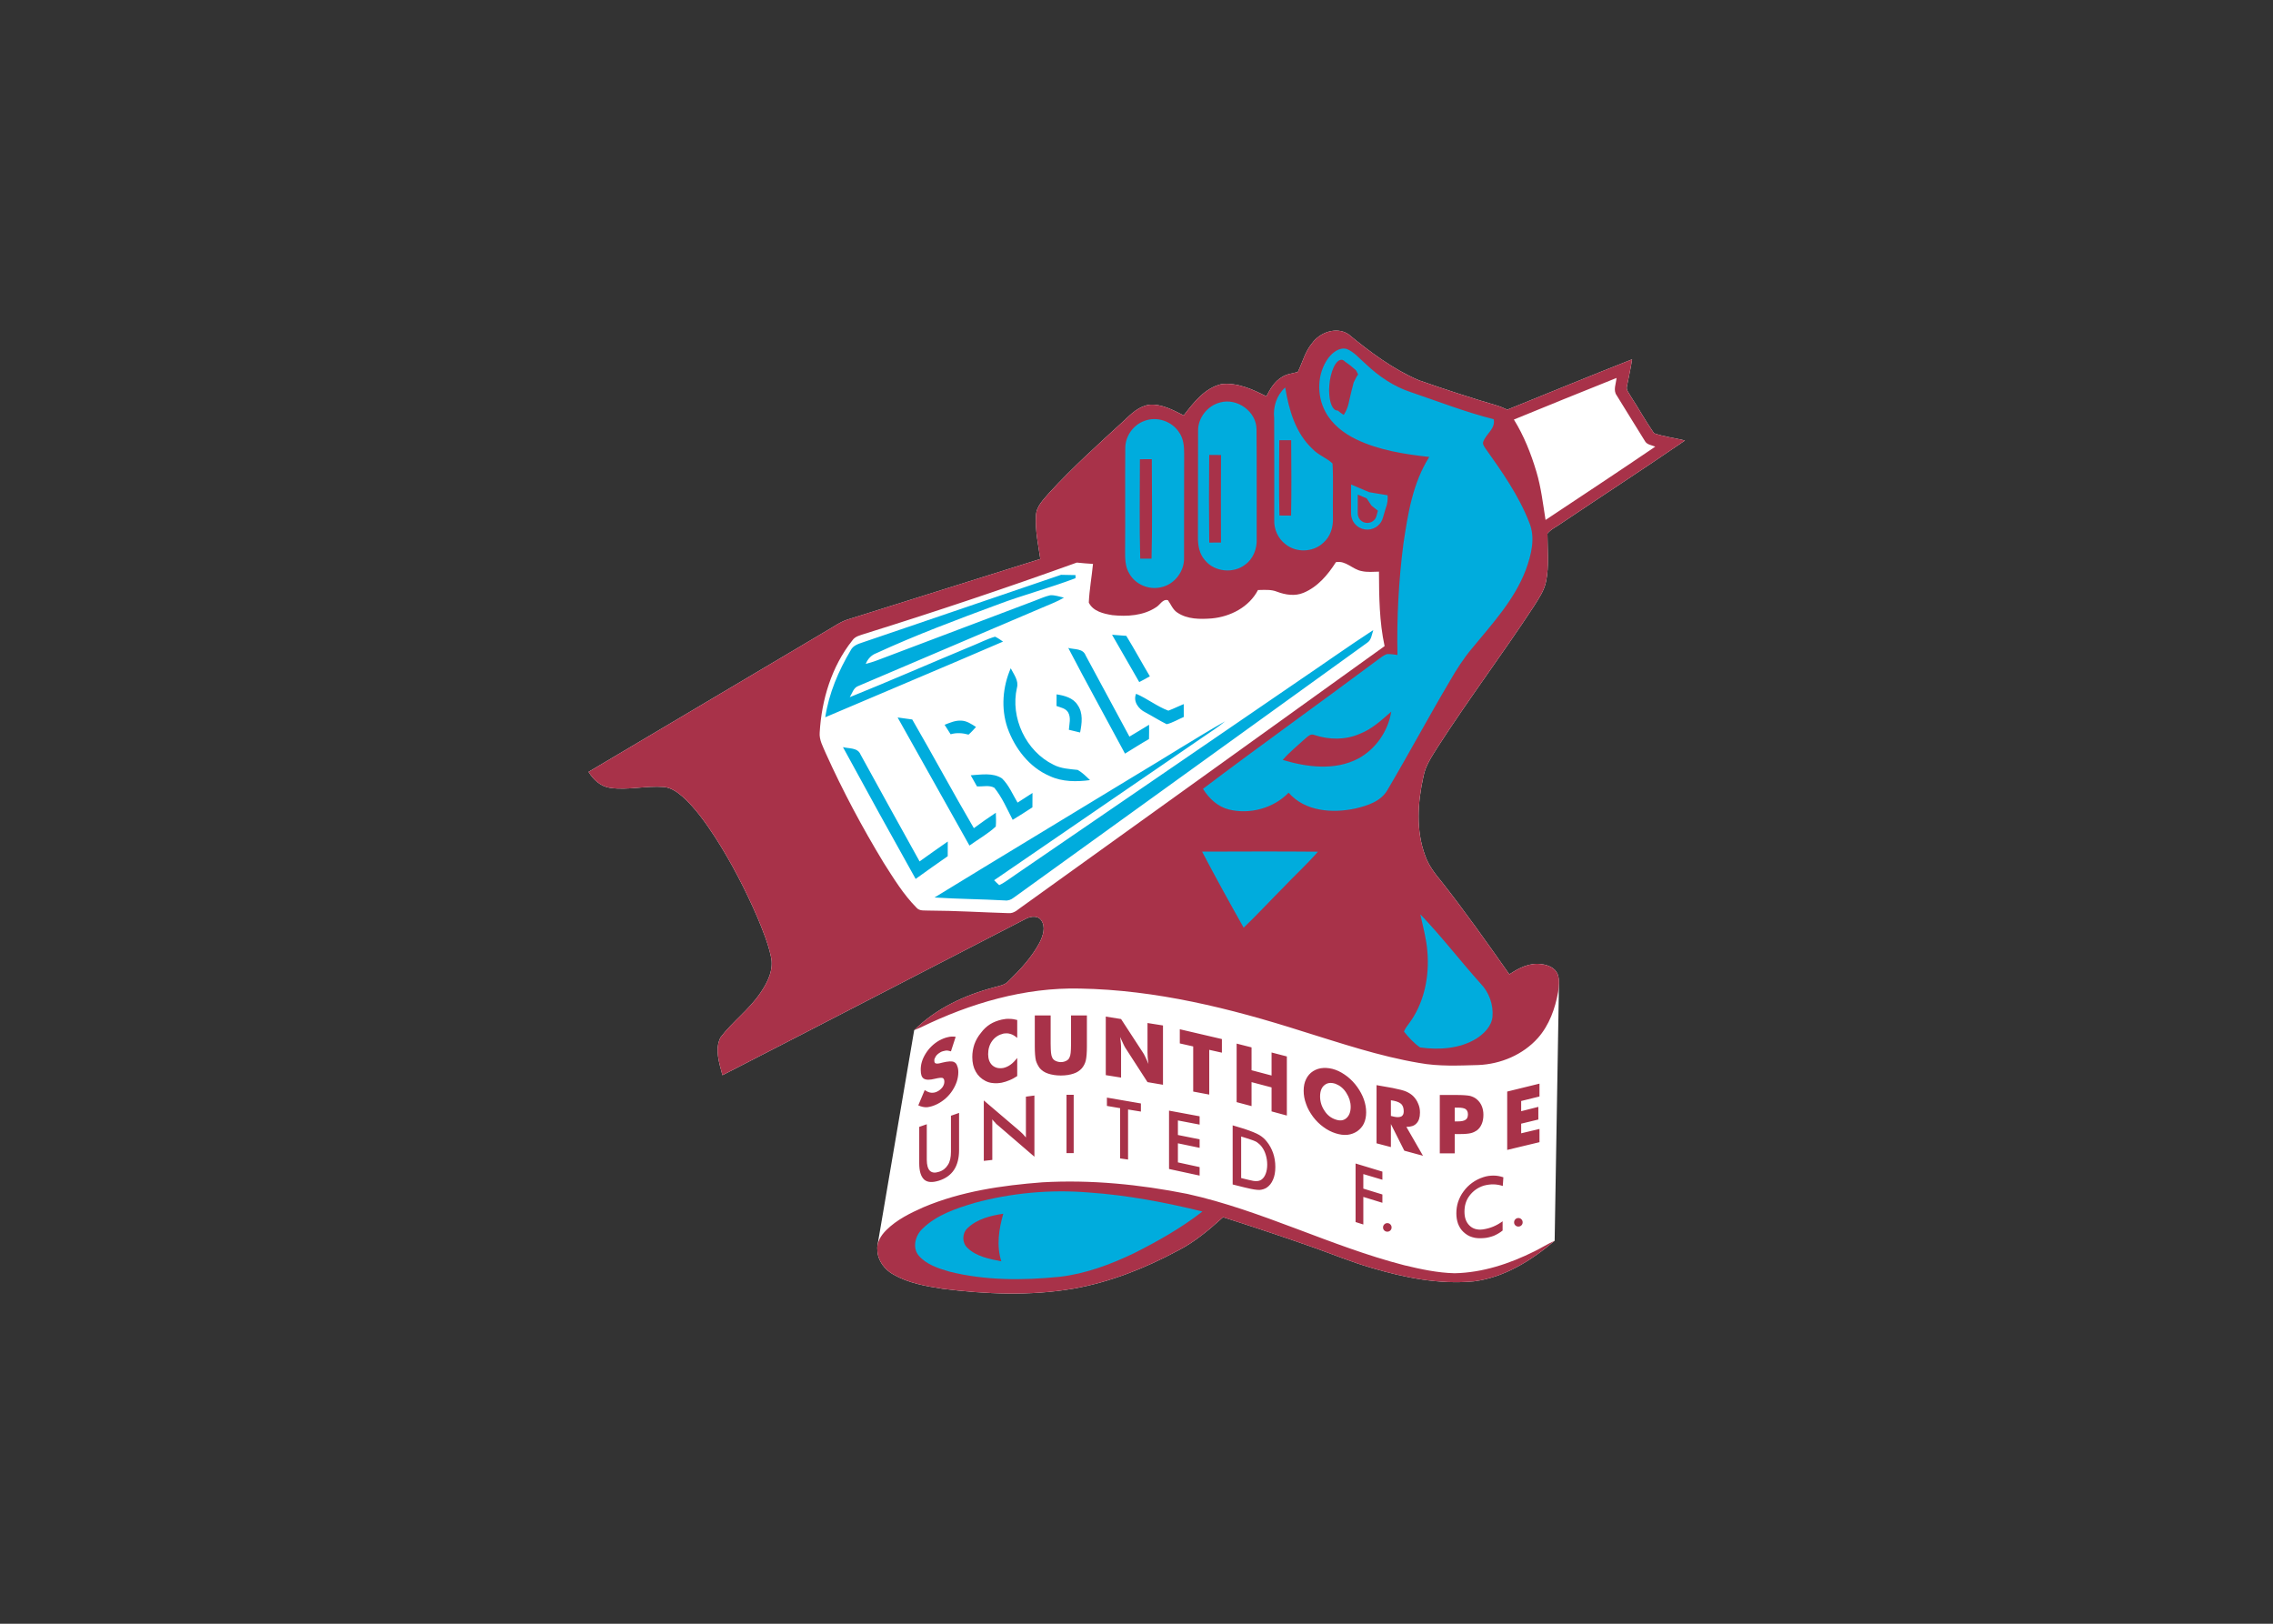 <svg clip-rule="evenodd" fill-rule="evenodd" stroke-linejoin="round" stroke-miterlimit="2" viewBox="0 0 560 400" xmlns="http://www.w3.org/2000/svg"><rect x="0" y="0" width="560" height="400" fill="#333333" stroke="none"/><g transform="matrix(.69 0 0 .69 145 81.444)"><path d="m258.338 4.525c-2.514 2.978-3.403 6.857-5.09 10.259-1.923.511-3.986.691-5.679 1.815-2.63 1.546-4.196 4.249-5.548 6.883-4.933-2.541-10.372-5.015-16.052-4.376-5.962 1.412-9.909 6.575-13.465 11.179-3.791-1.915-7.785-4.133-12.175-3.818-3.73.451-6.554 3.207-9.135 5.687-9.116 8.356-18.339 16.632-26.695 25.754-2.024 2.434-4.699 4.833-4.739 8.249-.316 5.169.793 10.285 1.552 15.374-22.856 7.186-45.712 14.386-68.575 21.545-2.744.827-5.082 2.548-7.536 3.96-28.396 16.834-56.812 33.653-85.201 50.499 1.707 2.79 4.296 5.236 7.663 5.707 6.4.948 12.834-.827 19.254-.309 2.574.249 4.766 1.822 6.675 3.455 4.632 4.188 8.242 9.351 11.65 14.548 5.842 9.088 10.796 18.728 15.092 28.638 1.876 4.522 3.744 9.101 4.786 13.901 1.089 4.645-1.163 9.23-3.745 12.961-3.999 5.97-9.969 10.225-14.265 15.932-2.144 4.228-.423 9.17.7 13.465 36.24-18.581 72.4-37.343 108.601-55.984 1.647-.747 3.993-1.049 5.189.625 1.748 2.408.659 5.619-.551 8.019-2.783 5.238-6.884 9.649-11.112 13.756-1.297 1.446-3.3 1.687-5.062 2.204-10.547 2.783-20.806 7.529-28.604 15.313l.006-.001-.006.002-13.084 76.71h.001c-.11.613-.136 1.245-.059 1.89.128 3.724 2.635 6.951 5.828 8.692 5.311 3 11.441 4.1 17.405 5.022 15.502 1.943 31.353 2.628 46.808-.047 13.115-2.319 25.613-7.321 37.31-13.6 5.976-3.045 11.125-7.428 16.067-11.905 10.728 3.429 21.423 6.972 32.045 10.716 6.978 2.473 13.828 5.304 20.939 7.368 11.797 3.501 24.168 6.001 36.523 4.833 10.931-1.378 20.665-7.496 28.901-14.493l-.005.001.005-.002 1.547-91.929.002-.094c.017-1.08-.099-2.151-.481-3.168-.926-2.326-3.534-3.314-5.841-3.577-4.154-.592-8.061 1.392-11.394 3.644-7.899-11.213-15.805-22.433-24.303-33.21-2.298-2.748-4.504-5.66-5.719-9.068-3.417-9.082-2.717-19.118-.647-28.422.713-3.846 3.005-7.092 5.009-10.346 11.003-17.081 23.239-33.323 34.378-50.31 1.748-2.804 3.732-5.6 4.382-8.901 1.15-5.641.498-11.428.498-17.129 1.319-1.621 3.368-2.474 5.036-3.704 14.668-9.855 29.492-19.495 44.06-29.499-3.665-.933-7.475-1.343-11.04-2.587-2.977-4.242-5.458-8.833-8.308-13.176-.579-1.137-1.762-2.245-1.358-3.637.605-3.2 1.352-6.366 1.835-9.586-14.904 5.869-29.714 11.979-44.562 17.976-1.21-.552-2.428-1.096-3.698-1.479-9.392-2.756-18.695-5.809-27.938-9.036-9.251-3.986-17.412-10.096-25.143-16.463-4.247-2.756-10.164-.645-12.934 3.274z" fill="#fff"/><path d="m273.877 318.262 2.765.875v-9.843l6.808 2.091v-2.967l-6.808-2.091v-5.191l6.808 2.023v-2.9l-9.574-2.9v20.903m52.567-12.878.203-3.102c-1.213-.404-2.36-.606-3.506-.606-1.145 0-2.36.135-3.572.538-1.483.473-2.832 1.148-4.045 2.024-1.214.876-2.225 1.887-3.102 3.101-.876 1.145-1.483 2.428-1.955 3.775-.404 1.282-.607 2.629-.607 4.045 0 1.35.203 2.562.607 3.709.473 1.213 1.079 2.157 1.955 2.966.877.809 1.887 1.483 3.102 1.819 1.213.405 2.562.459 4.112.338 1.213-.068 2.427-.405 3.572-.809 1.079-.473 2.159-1.078 3.169-1.887v-3.304c-2.157 1.55-4.314 2.495-7.012 2.899-2.022.269-3.639-.201-4.854-1.416-1.213-1.213-1.753-2.831-1.753-4.922 0-2.157.541-4.045 1.821-5.73 1.279-1.686 2.966-2.899 5.124-3.573 2.36-.607 4.449-.607 6.741.135zm-96.455-.538 4.046 1.01.876.202c2.157.541 3.64.742 4.652.742.944-.067 1.82-.336 2.562-.809 1.01-.675 1.753-1.619 2.292-2.9.539-1.213.809-2.696.809-4.517 0-1.752-.27-3.438-.809-4.988-.539-1.484-1.282-2.9-2.292-4.113-.742-.944-1.618-1.685-2.63-2.293-1.012-.607-2.83-1.349-5.46-2.224l-4.046-1.214zm3.034-2.292v-14.832l1.079.336 1.077.337c1.553.472 2.63.877 3.372 1.281.674.472 1.282 1.01 1.753 1.618.675.875 1.146 1.819 1.482 2.899.338 1.078.541 2.292.541 3.573s-.202 2.36-.541 3.237c-.335.875-.807 1.618-1.482 2.089-.472.338-1.079.54-1.753.54-.674.067-1.685-.135-3.034-.472zm-40.383-24.475 4.585.743v-2.9l-12.136-2.09v2.967l4.72.809v17.933l2.831.404zm14.629 21.238 10.921 2.36v-3.034l-7.752-1.686v-6.809l7.752 1.618v-3.034l-7.752-1.551v-5.19l7.752 1.483v-2.968l-10.921-2.022zm-36.607-5.664h2.562v-20.83h-2.562zm-52.586-9.37v13.011c0 2.832.607 4.72 1.753 5.798 1.146 1.012 2.831 1.147 5.259.404 2.36-.742 4.18-2.022 5.394-3.843 1.213-1.819 1.819-4.247 1.819-7.079v-13.281l-2.899 1.012v12.876c0 1.955-.337 3.506-1.078 4.653-.742 1.213-1.82 2.09-3.236 2.493-1.416.474-2.495.337-3.236-.404-.675-.674-1.079-2.023-1.079-3.91v-12.675zm23.057 12.134 3.034-.336v-14.496c.269.405.606.809.944 1.079.27.404.606.741 1.011 1.011l13.078 11.259v-21.844l-3.033.404v14.563c-.405-.472-.809-.877-1.146-1.281-.337-.337-.742-.674-1.078-1.012l-12.81-10.922zm186.881-3.908 11.527-2.765v-4.72l-6.538 1.551v-3.438l6.134-1.483v-4.517l-6.134 1.55v-3.641l6.538-1.618v-4.583l-11.527 2.829zm-18.742 1.213v-6.877h1.956c1.753 0 3.034-.135 3.843-.337.809-.203 1.482-.539 2.091-.944.807-.607 1.348-1.349 1.751-2.292.405-.944.607-2.022.607-3.304 0-1.145-.201-2.224-.607-3.169-.404-.944-1.011-1.753-1.751-2.358-.676-.608-1.485-.945-2.361-1.214-.943-.202-2.628-.336-4.922-.336h-5.932v20.831zm0-11.395v-4.922h1.147c1.348 0 2.292.203 2.763.541.54.404.809 1.01.809 1.886 0 .877-.269 1.551-.809 1.888-.539.404-1.483.607-2.831.607zm-27.91 7.821 5.124 1.348v-8.224l4.787 9.507 6.673 1.819-5.932-10.315c1.55 0 2.763-.337 3.572-1.214.877-.876 1.283-2.157 1.283-3.91 0-1.145-.203-2.225-.676-3.236-.404-1.012-1.01-1.887-1.82-2.696-.673-.608-1.482-1.146-2.425-1.552-.878-.404-2.563-.809-4.855-1.279l-5.731-1.013zm5.124-9.775v-5.597l1.145.202c1.214.271 2.091.674 2.629 1.214.54.607.809 1.416.809 2.562 0 .877-.269 1.483-.876 1.819-.607.27-1.483.337-2.63.067zm-8.832-1.282c0-1.551-.27-3.033-.809-4.584-.54-1.551-1.349-3.035-2.359-4.451-1.012-1.414-2.159-2.628-3.507-3.706-1.415-1.08-2.764-1.889-4.247-2.428-1.483-.54-2.966-.741-4.314-.675-1.417.067-2.629.473-3.708 1.145-1.079.675-1.954 1.686-2.495 2.833-.606 1.212-.876 2.561-.876 4.18 0 1.55.27 3.102.876 4.72.541 1.618 1.416 3.1 2.495 4.583 1.079 1.416 2.292 2.63 3.708 3.641 1.348 1.011 2.831 1.753 4.314 2.224 1.483.472 2.832.675 4.247.54 1.281-.134 2.495-.607 3.507-1.282 1.01-.74 1.819-1.618 2.359-2.763.539-1.144.809-2.494.809-3.977zm-10.922 2.562c-1.618-.539-2.966-1.552-3.978-3.17-1.011-1.482-1.55-3.234-1.55-5.055 0-1.888.539-3.237 1.55-4.046 1.079-.876 2.36-1.01 3.978-.471 1.55.607 2.832 1.618 3.842 3.236 1.012 1.55 1.553 3.236 1.553 4.989 0 1.819-.541 3.169-1.553 4.045-1.01.877-2.292 1.011-3.842.472zm-50.834-9.979 5.731 1.08v-15.979l4.518 1.012v-4.854l-15.035-3.506v5.056l4.786 1.08zm15.507 3.777 5.327 1.416v-8.562l7.146 1.887v8.563l5.461 1.483v-21.102l-5.461-1.417v8.225l-7.146-1.887v-8.157l-5.327-1.349zm-46.721-9.641 5.462.876v-10.315c0-.54 0-1.146-.067-1.82-.068-.674-.135-1.483-.27-2.36.404.945.809 1.821 1.146 2.495.337.741.607 1.214.742 1.415l7.887 12.203 5.529.944v-21.17l-5.529-.876v10.451c0 .472.068 1.145.068 1.819.066.674.133 1.483.268 2.36-.404-1.011-.809-1.887-1.145-2.561-.337-.743-.608-1.213-.809-1.484l-7.82-12-5.462-.876zm-31.618-19.686c-.944-.269-1.888-.404-2.764-.404-.944-.068-1.821.067-2.765.268-1.483.337-2.899.876-4.112 1.618-1.28.81-2.359 1.82-3.303 3.102-1.078 1.281-1.821 2.629-2.36 4.113-.471 1.415-.741 2.966-.741 4.516 0 2.023.404 3.777 1.213 5.192.81 1.483 1.955 2.562 3.506 3.371.809.404 1.685.673 2.629.742 1.012.135 2.023.067 3.168-.136.944-.202 1.821-.471 2.765-.876.876-.336 1.82-.876 2.764-1.484v-6.471c-.809 1.011-1.618 1.888-2.427 2.427-.741.539-1.618.944-2.494 1.145-1.619.27-2.9 0-3.978-.943-1.012-.944-1.483-2.293-1.483-3.978 0-1.82.471-3.438 1.483-4.787 1.011-1.349 2.359-2.158 3.978-2.562.876-.134 1.753-.134 2.494.135.809.202 1.618.742 2.427 1.416zm-33.034 25.013-2.292 5.46c1.01.473 2.089.742 3.168.674 1.078-.133 2.292-.472 3.64-1.144 2.225-1.147 4.046-2.765 5.394-4.855s2.089-4.247 2.089-6.539c0-.876-.134-1.618-.404-2.226-.202-.674-.539-1.077-1.078-1.349-.675-.403-2.158-.336-4.316.203l-.269.068c-.944.268-1.618.335-1.955.2-.405-.133-.54-.404-.54-1.009-.067-.474.203-1.012.54-1.551.404-.608.944-1.011 1.618-1.416.539-.337 1.214-.473 1.888-.608.607-.067 1.213.068 1.887.27l1.686-5.192c-.876-.134-1.82-.134-2.832.135-.943.203-1.955.607-3.101 1.214-1.955 1.145-3.573 2.696-4.787 4.652-1.213 1.954-1.819 3.91-1.752 5.933 0 1.551.337 2.561 1.146 3.034.809.472 2.09.472 3.977 0 1.416-.337 2.293-.405 2.697-.271.405.204.607.608.607 1.349 0 .608-.202 1.282-.674 1.955-.472.607-1.079 1.146-1.754 1.484-.741.405-1.482.54-2.291.472-.742-.066-1.483-.406-2.292-.943zm39.304-26.631v10.989c0 2.292.135 3.977.404 5.124.338 1.077.809 1.954 1.416 2.763.741.809 1.685 1.483 2.966 1.887 1.214.405 2.764.674 4.518.674 1.82 0 3.302-.268 4.516-.674 1.282-.404 2.225-1.078 2.966-1.887.675-.809 1.147-1.686 1.417-2.763.269-1.147.404-2.832.404-5.124v-10.989h-5.663v10.112c0 1.483-.068 2.562-.135 3.236s-.203 1.214-.404 1.618c-.203.539-.607.944-1.147 1.214-.539.269-1.145.471-1.954.471-.742 0-1.416-.202-1.956-.471-.539-.27-.944-.675-1.146-1.214-.202-.404-.336-.944-.405-1.618-.066-.674-.134-1.753-.134-3.236v-10.112zm171.067-212.754c12.187-5.015 24.416-9.949 36.65-14.85-.155 2.05-1.303 4.377.067 6.239 3.342 5.384 6.642 10.802 10.003 16.174.705 1.445 2.441 1.546 3.764 2.104-12.974 8.847-26.103 17.472-39.177 26.177-.928-5.781-1.587-11.63-3.281-17.256-1.935-6.481-4.456-12.827-8.026-18.588zm-72.064-27.226c-2.514 2.979-3.403 6.857-5.09 10.259-1.923.511-3.986.692-5.679 1.815-2.63 1.546-4.196 4.248-5.548 6.884-4.933-2.542-10.372-5.015-16.052-4.377-5.962 1.412-9.909 6.575-13.465 11.179-3.791-1.915-7.785-4.134-12.175-3.818-3.73.451-6.554 3.207-9.135 5.688-9.116 8.355-18.339 16.631-26.695 25.754-2.024 2.433-4.699 4.833-4.739 8.248-.316 5.17.793 10.285 1.552 15.374-22.856 7.186-45.712 14.385-68.575 21.545-2.744.827-5.082 2.548-7.536 3.96-28.396 16.834-56.812 33.653-85.201 50.499 1.707 2.79 4.296 5.237 7.663 5.707 6.4.948 12.834-.827 19.254-.309 2.574.249 4.766 1.821 6.675 3.455 4.632 4.188 8.242 9.351 11.65 14.548 5.842 9.087 10.796 18.728 15.092 28.638 1.876 4.522 3.744 9.101 4.786 13.901 1.089 4.645-1.163 9.23-3.745 12.961-3.999 5.97-9.969 10.225-14.265 15.932-2.144 4.228-.423 9.17.7 13.465 36.24-18.581 72.4-37.343 108.601-55.984 1.647-.747 3.993-1.048 5.189.625 1.748 2.407.659 5.619-.551 8.02-2.783 5.236-6.884 9.648-11.112 13.755-1.297 1.445-3.3 1.687-5.062 2.204-10.547 2.783-20.806 7.53-28.604 15.313.82-.329 1.634-.671 2.433-1.035 17.614-8.585 37.028-14.298 56.752-13.829 27.132.464 53.712 7.058 79.431 15.26 13.768 4.255 27.482 8.909 41.72 11.301 6.958 1.283 14.07.933 21.108.739 7.973-.331 15.906-3.656 21.263-9.653 4.041-4.564 6.158-10.493 7.221-16.417.289-2.097.585-4.341-.176-6.371-.926-2.327-3.534-3.315-5.841-3.578-4.154-.592-8.061 1.393-11.394 3.644-7.899-11.213-15.805-22.433-24.303-33.209-2.298-2.749-4.504-5.661-5.719-9.069-3.417-9.082-2.717-19.118-.647-28.422.713-3.846 3.005-7.092 5.009-10.346 11.003-17.081 23.239-33.323 34.378-50.31 1.748-2.804 3.732-5.6 4.382-8.901 1.15-5.641.498-11.428.498-17.128 1.319-1.621 3.368-2.475 5.036-3.705 14.668-9.855 29.492-19.495 44.06-29.498-3.665-.934-7.475-1.344-11.04-2.588-2.977-4.242-5.458-8.833-8.308-13.176-.579-1.137-1.762-2.245-1.358-3.636.605-3.2 1.352-6.366 1.835-9.587-14.904 5.869-29.714 11.98-44.562 17.976-1.21-.551-2.428-1.096-3.698-1.479-9.392-2.756-18.695-5.809-27.938-9.035-9.251-3.987-17.412-10.097-25.143-16.464-4.247-2.756-10.164-.644-12.934 3.274h.002zm-138.72 308.434c-4.753 2.104-9.546 4.448-13.27 8.147-1.923 1.888-3.557 4.437-3.22 7.259.127 3.725 2.635 6.951 5.828 8.693 5.311 2.999 11.442 4.1 17.404 5.021 15.503 1.943 31.354 2.629 46.809-.047 13.115-2.319 25.612-7.321 37.309-13.6 5.976-3.045 11.126-7.428 16.067-11.905 10.73 3.429 21.424 6.972 32.046 10.715 6.977 2.474 13.828 5.304 20.94 7.369 11.797 3.501 24.167 6.002 36.523 4.832 10.931-1.377 20.664-7.495 28.9-14.492-2.48 1.089-4.767 2.574-7.208 3.764-8.866 4.416-18.533 7.63-28.508 7.825-6.099-.141-12.088-1.439-17.99-2.858-26.365-6.783-50.821-19.589-77.456-25.47-17.008-3.39-34.425-5.13-51.769-4.135-14.413 1.103-29.007 3.221-42.405 8.882zm54.728-230.144c1.923.195 3.846.37 5.774.477-.443 4.605-1.29 9.177-1.498 13.795 1.479 3.132 5.284 3.992 8.403 4.497 5.264.558 11.086.202 15.608-2.81 1.433-.807 2.374-3.085 4.249-2.514 1.076 1.492 1.736 3.374 3.349 4.409 3.582 2.434 8.139 2.401 12.295 2.085 6.648-.612 13.343-4.04 16.504-10.138 2.285-.02 4.664-.282 6.842.619 2.972 1.122 6.4 1.646 9.418.369 5.055-2.09 8.701-6.433 11.571-10.937 3.597-.659 5.902 2.608 9.209 3.193 2.023.451 4.107.242 6.157.195.042 8.874.123 17.868 2.011 26.587-42.956 30.931-86 61.739-128.963 92.662-1.674 1.056-3.18 2.891-5.357 2.669-9.425-.282-18.843-.881-28.282-.914-1.567-.114-3.476.309-4.599-1.102-4.644-4.693-8.107-10.4-11.642-15.94-7.665-12.625-14.629-25.68-20.699-39.139-.975-2.352-2.373-4.711-2.164-7.353.678-11.744 4.255-23.624 11.663-32.921.982-1.471 2.796-1.821 4.363-2.352 25.49-7.956 50.671-16.392 75.788-25.437zm109.337 237.381c0-.431.146-.792.441-1.099.298-.301.66-.454 1.086-.454.425 0 .787.153 1.085.454.296.306.441.668.441 1.099 0 .416-.146.775-.441 1.066-.298.29-.66.437-1.085.437-.426 0-.788-.147-1.086-.437-.295-.291-.441-.65-.441-1.066zm46.795-1.825c0-.43.147-.792.442-1.099.298-.3.66-.452 1.085-.452s.788.152 1.086.452c.295.306.441.669.441 1.099 0 .418-.147.776-.441 1.066-.299.291-.661.438-1.086.438s-.788-.147-1.085-.438c-.295-.29-.442-.648-.442-1.066z" fill="#a83249"/><path d="m173.886 87.286c.019.323.01.672-.024 1.111-9.188 3.489-18.707 5.969-27.898 9.451-14.533 5.379-29.081 10.817-43.164 17.304-1.801.652-3.112 2.07-3.825 3.832 1.304-.33 2.595-.713 3.852-1.183 18.823-7.146 37.666-14.232 56.495-21.364 1.836-.679 3.617-1.533 5.533-1.95 1.667-.114 3.28.497 4.894.854-2.521 1.486-5.284 2.487-7.96 3.651-21.82 9.303-43.648 18.58-65.47 27.891-1.72.611-2.164 2.581-3.045 3.986 14.521-5.848 28.867-12.148 43.326-18.151 2.858-1.122 5.593-2.595 8.551-3.442 1.022.464 1.923 1.137 2.844 1.755-21.108 9.123-42.331 17.976-63.473 27.011 1.283-8.517 4.726-16.578 9.102-23.939.85-1.675 2.606-2.236 4.305-2.801l.011-.004c.245-.082.488-.163.728-.249l70.05-23.862zm72.741-48.153c-.053 8.961-.14 17.922.054 26.884 1.385.006 2.77.019 4.167.034.168-8.976.102-17.949.034-26.925-1.418-.005-2.837 0-4.255.007zm-25.014 5.245c-.1 10.433-.114 20.873.007 31.307 1.398-.008 2.796-.015 4.195-.028-.019-10.413-.048-20.826.013-31.245-1.404-.022-2.81-.034-4.215-.034zm-24.745 1.546c-.007 11.825-.229 23.663.114 35.488 1.344-.007 2.689 0 4.04.014.316-11.839.115-23.684.1-35.522-1.416 0-2.835.006-4.254.02zm-59.137 265.53c13.263-3.604 27.172-4.881 40.866-3.745 13.714.935 27.272 3.516 40.602 6.789-7.563 5.877-15.951 10.635-24.496 14.919-8.396 4.02-17.262 7.333-26.566 8.397-13.069 1.31-26.487 1.35-39.301-1.857-3.952-1.162-8.221-2.513-10.984-5.754-2.366-2.91-1.116-7.259 1.446-9.619 5.015-4.889 11.872-7.155 18.433-9.13zm126.476-301.745c-4.073 5.479-4.309 13.311-1.109 19.267 2.367 4.443 6.521 7.67 10.984 9.835 8.155 3.913 17.198 5.297 26.098 6.299-5.902 9.283-7.644 20.389-9.236 31.071-1.688 13.128-2.386 26.385-2.111 39.616-1.217-.142-2.427-.363-3.651-.324-1.256.364-2.258 1.257-3.307 1.997-20.738 15.495-41.841 30.507-62.484 46.123 2.124 3.422 5.244 6.379 9.249 7.381 7.504 1.848 15.92-.444 21.331-5.996 5.849 6.728 15.656 7.394 23.837 5.646 4.315-1.021 9.183-2.547 11.489-6.689 7.61-12.859 14.655-26.049 22.279-38.896 2.337-4.06 4.865-8.026 7.897-11.616 7.153-8.712 15.073-17.223 19.153-27.925 1.969-5.377 3.568-11.495 1.244-17.028-3.752-9.66-9.795-18.204-15.759-26.6-.443-.693-1.008-1.493-.59-2.346 1.062-2.757 4.369-4.558 3.67-7.886-10.056-2.535-19.723-6.319-29.532-9.64-6.124-1.997-11.535-5.694-16.174-10.097-2.185-1.869-4.066-4.269-6.797-5.358-2.59-.658-4.989 1.237-6.481 3.166zm-19.4 21.512c.073 12.121.033 24.235.026 36.348-.142 3.308 1.324 6.622 3.966 8.646 3.832 3.172 9.929 2.984 13.539-.458 2.554-2.185 3.596-5.612 3.456-8.9-.135-6.46.207-12.948-.149-19.401-2.091-2.05-5.095-2.992-7.118-5.183-6.118-5.681-8.471-14.003-9.776-21.975-3.064 2.777-4.383 6.857-3.944 10.923zm27.466 23.726c0 3.353-.006 6.708-.008 10.061-.079 1.831.733 3.665 2.195 4.785 2.121 1.756 5.497 1.652 7.496-.253.843-.722 1.388-1.689 1.675-2.738l1.048-3.507c.181-.443.326-.937.433-1.451h.002c.216-1.036.284-2.147.188-3.059l-6.546-1.095zm2.379 3.595v1.915l-.005 4.552v.093c-.023.55.087 1.101.314 1.596.216.468.538.886.948 1.199l.074.057c.601.498 1.4.731 2.201.704.791-.027 1.564-.31 2.127-.846l.092-.083c.212-.182.39-.397.537-.635.175-.286.304-.597.392-.917l.015-.055-.005-.001.068-.229.435-1.592-2.299-1.832-1.715-2.582zm-49.134-32.894c-4.544 1.156-7.993 5.54-7.878 10.265-.081 12.558.02 25.116-.048 37.673-.059 2.978.465 6.164 2.548 8.444 3.409 4.16 10.139 4.786 14.347 1.499 2.883-2.104 4.256-5.735 4.079-9.237-.053-13.015.068-26.036-.059-39.045-.027-6.371-6.918-11.299-12.989-9.599zm-26.93 6.549c-4.04 1.384-6.95 5.451-6.943 9.734-.107 12.114.04 24.234-.061 36.355-.012 2.891-.061 5.996 1.547 8.537 2.158 3.805 6.889 5.795 11.139 4.834 4.887-.921 8.558-5.715 8.355-10.662.048-12.329-.026-24.665.035-36.993.019-2.676-.229-5.533-1.857-7.765-2.561-3.893-7.832-5.668-12.215-4.04zm20.485 153.815c4.786 9.136 9.781 18.171 14.843 27.159 4.893-4.686 9.485-9.667 14.258-14.461 4.034-4.274 8.402-8.228 12.254-12.672-13.78-.127-27.568-.072-41.355-.026zm77.926 22.386c.934 4.424 2.198 8.813 2.521 13.344.766 9.122-1.238 18.788-6.932 26.117-.544.758-1.115 1.525-1.432 2.412 1.696 2.077 3.53 4.129 5.755 5.653 6.756.955 14.145.484 20.107-3.159 2.716-1.769 5.378-4.348 5.734-7.745.383-4.355-1.204-8.806-4.269-11.933-7.279-8.126-13.934-16.817-21.484-24.689zm-21.586-64.462c4.342-1.673 7.765-4.893 11.205-7.905-1.115 6.977-5.572 13.424-11.817 16.779-8.322 4.349-18.292 3.079-26.944.464 2.379-2.75 5.23-5.022 7.892-7.476.974-.793 2.077-2.07 3.463-1.412 5.249 1.741 11.092 1.816 16.201-.45zm-140.122 176.531c3.401-3.315 8.248-4.477 12.799-5.182-1.58 5.52-2.514 11.414-.692 17.007-4.228-.867-8.881-1.653-12.087-4.794-2.003-1.82-1.983-5.181-.02-7.031zm117.607-194.996c-33.391 22.857-66.78 45.713-100.164 68.569-2.017 1.33-3.9 2.903-6.097 3.94-.646-.552-1.231-1.156-1.822-1.755 24.738-16.94 49.456-33.914 74.201-50.848 2.769-1.943 5.681-3.698 8.262-5.882-10.77 6.151-21.222 12.866-31.883 19.212-23.946 14.574-47.958 29.041-71.863 43.682 8.355.545 16.738.58 25.101 1.049 1.156.16 2.246-.269 3.147-.968 42.042-30.337 84.098-60.67 126.158-90.973 1.594-.976 1.709-2.993 2.26-4.585-9.216 6.009-18.185 12.394-27.3 18.559zm-65.981-16.881c3.247 5.627 6.487 11.254 9.714 16.887 1.283-.645 2.541-1.344 3.791-2.057-2.851-4.786-5.505-9.694-8.416-14.446-1.701-.101-3.395-.25-5.089-.384zm-15.629 4.7c6.587 12.665 13.519 25.149 20.261 37.734 2.857-1.736 5.66-3.557 8.565-5.21.047-1.701.047-3.402.033-5.096-2.346 1.398-4.652 2.863-7.018 4.235-5.231-9.667-10.426-19.354-15.656-29.021-.942-2.52-4.054-2.044-6.185-2.642zm-20.538 7.26c-2.903 6.635-3.522 14.339-1.176 21.236 2.601 7.341 7.784 14.131 15.092 17.25 4.477 2.098 9.573 2.084 14.379 1.446-1.365-1.325-2.729-2.696-4.39-3.644-2.93-.316-5.976-.444-8.644-1.855-9.849-4.794-15.502-16.82-13.042-27.481.699-2.576-1.157-4.781-2.219-6.952zm16.37 9.31c-.027 1.385-.034 2.77-.027 4.155 1.459.551 3.281.826 4.147 2.285 1.089 1.909.404 4.162.263 6.212 1.338.323 2.669.652 4.013.968.645-3.254 1.156-6.984-.915-9.855-1.599-2.541-4.712-3.328-7.482-3.764zm28.402-.202c-1.204 2.683.88 5.479 3.268 6.623 2.567 1.37 5.035 2.944 7.644 4.24 2.15-.517 4.066-1.726 6.097-2.58.013-1.533.006-3.073-.014-4.606-1.848.74-3.623 1.662-5.492 2.353-4.055-1.518-7.517-4.314-11.503-6.03zm-85.166 8.457c8.543 15.254 17.128 30.473 25.652 45.733 3.132-2.252 6.562-4.168 9.398-6.79.161-1.64.061-3.281.02-4.921-2.668 1.754-5.27 3.609-7.851 5.498-7.503-12.839-14.548-25.935-21.996-38.801-1.741-.241-3.483-.482-5.223-.719zm16.779 2.615c.726 1.123 1.438 2.252 2.151 3.382 2.124-.625 4.288-.451 6.399.128.968-.834 1.802-1.795 2.662-2.73-1.599-1.015-3.266-2.198-5.243-2.259-2.097-.148-4.06.74-5.969 1.479zm-36.295 7.98c8.558 15.737 17.21 31.421 25.955 47.05 3.792-2.742 7.61-5.445 11.455-8.114.027-1.748.027-3.497.014-5.243-3.388 2.318-6.716 4.731-10.063 7.105-7.099-12.699-14.078-25.465-21.103-38.203-1.008-2.475-4.106-2.031-6.258-2.595zm45.619 10.05c.739 1.317 1.485 2.635 2.232 3.96 2.023.141 4.396-.551 6.198.491 2.782 3.421 4.531 7.555 6.554 11.448 2.387-1.424 4.712-2.951 7.045-4.457.02-1.708.027-3.423.027-5.129-1.775 1.149-3.55 2.298-5.324 3.441-1.768-2.918-3.079-6.225-5.56-8.638-3.287-2.145-7.482-1.337-11.172-1.116zm134.717-131.955.002-.011c.183-.602.326-1.217.437-1.84l.817-3.461.752-2.955.964-1.935.643-.967-.75-1.451-2.09-1.774-1.837-1.333c-.519-.584-1.134-.809-1.791-.582-1.165.399-2.161 1.99-2.867 4.119-.652 1.962-1.033 4.344-1.033 6.694 0 2.181.329 4.006.85 5.255.508 1.22 1.225 1.961 2.064 1.961.052 0 .102-.003.152-.009.686.602 1.434 1.129 2.157 1.576.69-1.038 1.181-2.14 1.53-3.282z" fill="#00acdd"/></g></svg>